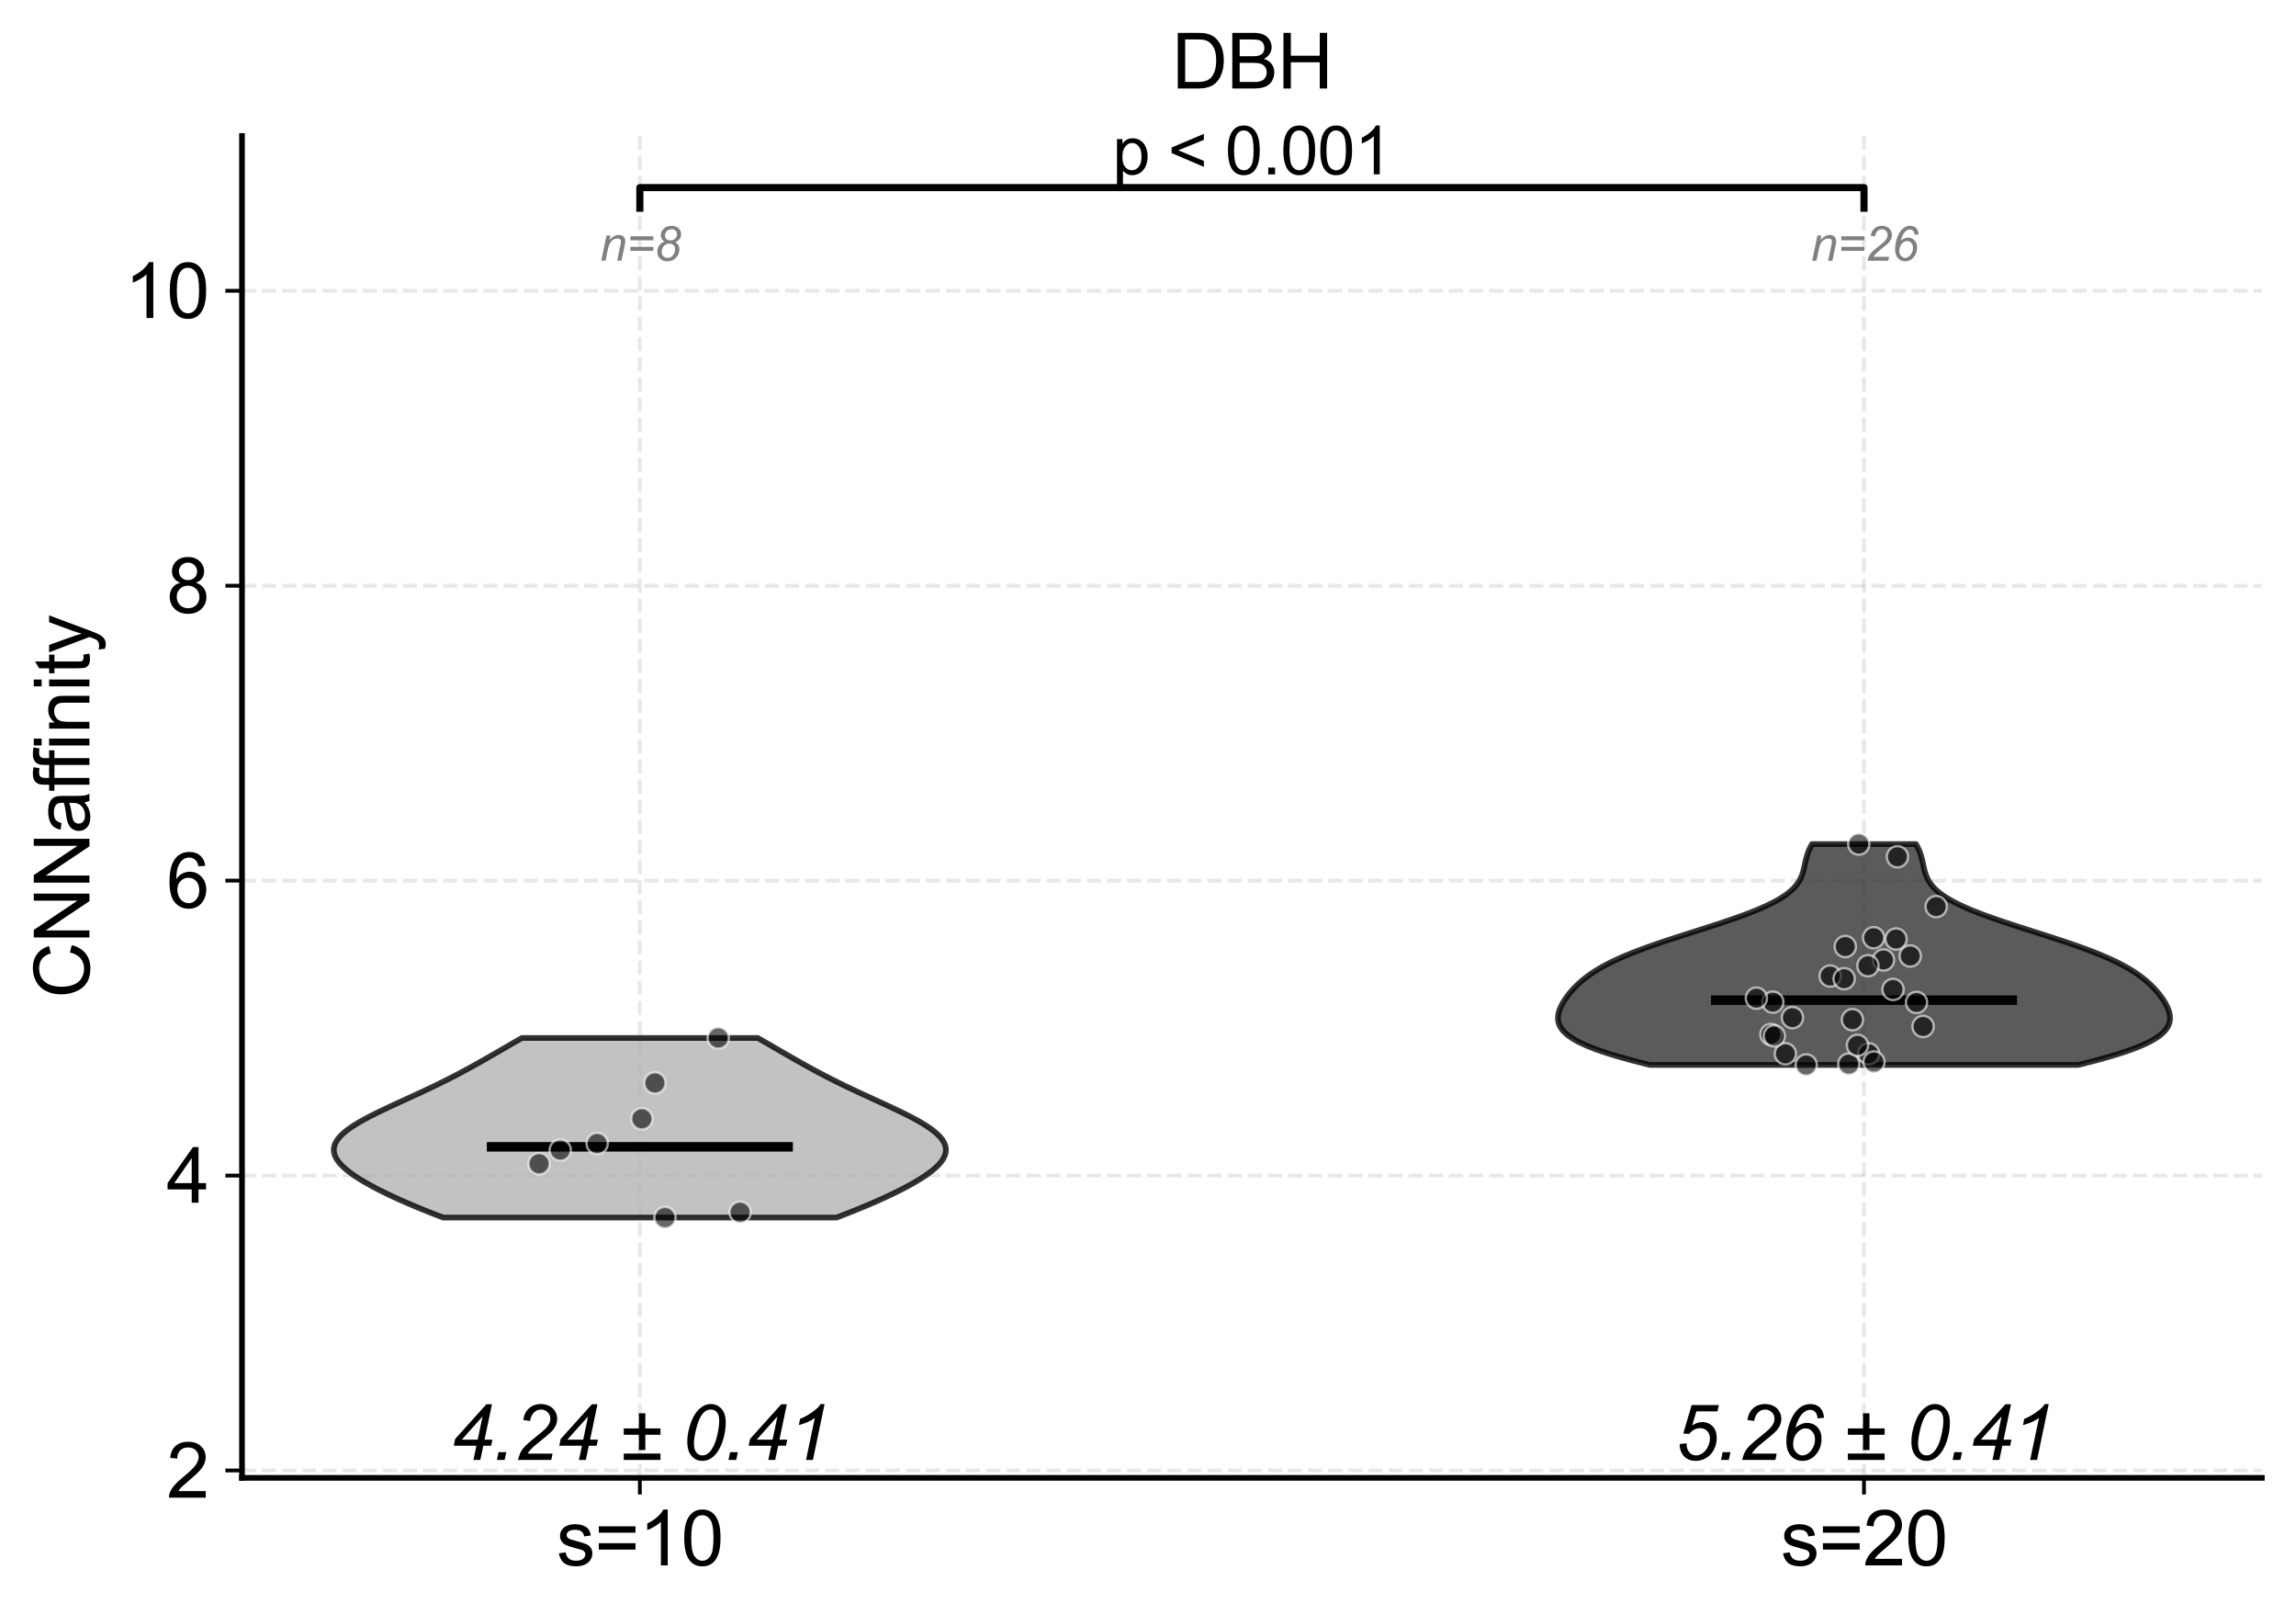 <?xml version="1.0" encoding="utf-8" standalone="no"?>
<!DOCTYPE svg PUBLIC "-//W3C//DTD SVG 1.1//EN"
  "http://www.w3.org/Graphics/SVG/1.1/DTD/svg11.dtd">
<svg xmlns:xlink="http://www.w3.org/1999/xlink" width="483.95pt" height="340.245pt" viewBox="0 0 483.95 340.245" xmlns="http://www.w3.org/2000/svg" version="1.1">
 <defs>
  <style type="text/css">*{stroke-linejoin: round; stroke-linecap: butt}</style>
 </defs>
 <g id="figure_1">
  <g id="patch_1">
   <path d="M 0 340.245 
L 483.95 340.245 
L 483.95 0 
L 0 0 
z
" style="fill: #ffffff"/>
  </g>
  <g id="axes_1">
   <g id="patch_2">
    <path d="M 51.01 311.413 
L 476.75 311.413 
L 476.75 28.652 
L 51.01 28.652 
z
" style="fill: #ffffff"/>
   </g>
   <g id="matplotlib.axis_1">
    <g id="xtick_1">
     <g id="line2d_1">
      <path d="M 134.868 311.413 
L 134.868 28.652 
" clip-path="url(#pb037f124be)" style="fill: none; stroke-dasharray: 2.96,1.28; stroke-dashoffset: 0; stroke: #b0b0b0; stroke-opacity: 0.3; stroke-width: 0.8"/>
     </g>
     <g id="line2d_2">
      <defs>
       <path id="m23479fe62b" d="M 0 0 
L 0 3.5 
" style="stroke: #000000; stroke-width: 0.8"/>
      </defs>
      <g>
       <use xlink:href="#m23479fe62b" x="134.868" y="311.413" style="stroke: #000000; stroke-width: 0.8"/>
      </g>
     </g>
     <g id="text_1">
      <!-- s=10 -->
      <g transform="translate(117.298 329.865)scale(0.16 -0.16)">
       <defs>
        <path id="ArialMT-73" d="M 197 991 
L 753 1078 
Q 800 744 1014 566 
Q 1228 388 1613 388 
Q 2000 388 2187 545 
Q 2375 703 2375 916 
Q 2375 1106 2209 1216 
Q 2094 1291 1634 1406 
Q 1016 1563 777 1677 
Q 538 1791 414 1992 
Q 291 2194 291 2438 
Q 291 2659 392 2848 
Q 494 3038 669 3163 
Q 800 3259 1026 3326 
Q 1253 3394 1513 3394 
Q 1903 3394 2198 3281 
Q 2494 3169 2634 2976 
Q 2775 2784 2828 2463 
L 2278 2388 
Q 2241 2644 2061 2787 
Q 1881 2931 1553 2931 
Q 1166 2931 1000 2803 
Q 834 2675 834 2503 
Q 834 2394 903 2306 
Q 972 2216 1119 2156 
Q 1203 2125 1616 2013 
Q 2213 1853 2448 1751 
Q 2684 1650 2818 1456 
Q 2953 1263 2953 975 
Q 2953 694 2789 445 
Q 2625 197 2315 61 
Q 2006 -75 1616 -75 
Q 969 -75 630 194 
Q 291 463 197 991 
z
" transform="scale(0.016)"/>
        <path id="ArialMT-3d" d="M 3381 2694 
L 356 2694 
L 356 3219 
L 3381 3219 
L 3381 2694 
z
M 3381 1303 
L 356 1303 
L 356 1828 
L 3381 1828 
L 3381 1303 
z
" transform="scale(0.016)"/>
        <path id="ArialMT-31" d="M 2384 0 
L 1822 0 
L 1822 3584 
Q 1619 3391 1289 3197 
Q 959 3003 697 2906 
L 697 3450 
Q 1169 3672 1522 3987 
Q 1875 4303 2022 4600 
L 2384 4600 
L 2384 0 
z
" transform="scale(0.016)"/>
        <path id="ArialMT-30" d="M 266 2259 
Q 266 3072 433 3567 
Q 600 4063 929 4331 
Q 1259 4600 1759 4600 
Q 2128 4600 2406 4451 
Q 2684 4303 2865 4023 
Q 3047 3744 3150 3342 
Q 3253 2941 3253 2259 
Q 3253 1453 3087 958 
Q 2922 463 2592 192 
Q 2263 -78 1759 -78 
Q 1097 -78 719 397 
Q 266 969 266 2259 
z
M 844 2259 
Q 844 1131 1108 757 
Q 1372 384 1759 384 
Q 2147 384 2411 759 
Q 2675 1134 2675 2259 
Q 2675 3391 2411 3762 
Q 2147 4134 1753 4134 
Q 1366 4134 1134 3806 
Q 844 3388 844 2259 
z
" transform="scale(0.016)"/>
       </defs>
       <use xlink:href="#ArialMT-73"/>
       <use xlink:href="#ArialMT-3d" x="50"/>
       <use xlink:href="#ArialMT-31" x="108.398"/>
       <use xlink:href="#ArialMT-30" x="164.014"/>
      </g>
     </g>
    </g>
    <g id="xtick_2">
     <g id="line2d_3">
      <path d="M 392.892 311.413 
L 392.892 28.652 
" clip-path="url(#pb037f124be)" style="fill: none; stroke-dasharray: 2.96,1.28; stroke-dashoffset: 0; stroke: #b0b0b0; stroke-opacity: 0.3; stroke-width: 0.8"/>
     </g>
     <g id="line2d_4">
      <g>
       <use xlink:href="#m23479fe62b" x="392.892" y="311.413" style="stroke: #000000; stroke-width: 0.8"/>
      </g>
     </g>
     <g id="text_2">
      <!-- s=20 -->
      <g transform="translate(375.322 329.865)scale(0.16 -0.16)">
       <defs>
        <path id="ArialMT-32" d="M 3222 541 
L 3222 0 
L 194 0 
Q 188 203 259 391 
Q 375 700 629 1000 
Q 884 1300 1366 1694 
Q 2113 2306 2375 2664 
Q 2638 3022 2638 3341 
Q 2638 3675 2398 3904 
Q 2159 4134 1775 4134 
Q 1369 4134 1125 3890 
Q 881 3647 878 3216 
L 300 3275 
Q 359 3922 746 4261 
Q 1134 4600 1788 4600 
Q 2447 4600 2831 4234 
Q 3216 3869 3216 3328 
Q 3216 3053 3103 2787 
Q 2991 2522 2730 2228 
Q 2469 1934 1863 1422 
Q 1356 997 1212 845 
Q 1069 694 975 541 
L 3222 541 
z
" transform="scale(0.016)"/>
       </defs>
       <use xlink:href="#ArialMT-73"/>
       <use xlink:href="#ArialMT-3d" x="50"/>
       <use xlink:href="#ArialMT-32" x="108.398"/>
       <use xlink:href="#ArialMT-30" x="164.014"/>
      </g>
     </g>
    </g>
   </g>
   <g id="matplotlib.axis_2">
    <g id="ytick_1">
     <g id="line2d_5">
      <path d="M 51.01 309.859 
L 476.75 309.859 
" clip-path="url(#pb037f124be)" style="fill: none; stroke-dasharray: 2.96,1.28; stroke-dashoffset: 0; stroke: #b0b0b0; stroke-opacity: 0.3; stroke-width: 0.8"/>
     </g>
     <g id="line2d_6">
      <defs>
       <path id="m8b9bc6ea7a" d="M 0 0 
L -3.5 0 
" style="stroke: #000000; stroke-width: 0.8"/>
      </defs>
      <g>
       <use xlink:href="#m8b9bc6ea7a" x="51.01" y="309.859" style="stroke: #000000; stroke-width: 0.8"/>
      </g>
     </g>
     <g id="text_3">
      <!-- 2 -->
      <g transform="translate(35.112 315.585)scale(0.16 -0.16)">
       <use xlink:href="#ArialMT-32"/>
      </g>
     </g>
    </g>
    <g id="ytick_2">
     <g id="line2d_7">
      <path d="M 51.01 247.714 
L 476.75 247.714 
" clip-path="url(#pb037f124be)" style="fill: none; stroke-dasharray: 2.96,1.28; stroke-dashoffset: 0; stroke: #b0b0b0; stroke-opacity: 0.3; stroke-width: 0.8"/>
     </g>
     <g id="line2d_8">
      <g>
       <use xlink:href="#m8b9bc6ea7a" x="51.01" y="247.714" style="stroke: #000000; stroke-width: 0.8"/>
      </g>
     </g>
     <g id="text_4">
      <!-- 4 -->
      <g transform="translate(35.112 253.44)scale(0.16 -0.16)">
       <defs>
        <path id="ArialMT-34" d="M 2069 0 
L 2069 1097 
L 81 1097 
L 81 1613 
L 2172 4581 
L 2631 4581 
L 2631 1613 
L 3250 1613 
L 3250 1097 
L 2631 1097 
L 2631 0 
L 2069 0 
z
M 2069 1613 
L 2069 3678 
L 634 1613 
L 2069 1613 
z
" transform="scale(0.016)"/>
       </defs>
       <use xlink:href="#ArialMT-34"/>
      </g>
     </g>
    </g>
    <g id="ytick_3">
     <g id="line2d_9">
      <path d="M 51.01 185.569 
L 476.75 185.569 
" clip-path="url(#pb037f124be)" style="fill: none; stroke-dasharray: 2.96,1.28; stroke-dashoffset: 0; stroke: #b0b0b0; stroke-opacity: 0.3; stroke-width: 0.8"/>
     </g>
     <g id="line2d_10">
      <g>
       <use xlink:href="#m8b9bc6ea7a" x="51.01" y="185.569" style="stroke: #000000; stroke-width: 0.8"/>
      </g>
     </g>
     <g id="text_5">
      <!-- 6 -->
      <g transform="translate(35.112 191.295)scale(0.16 -0.16)">
       <defs>
        <path id="ArialMT-36" d="M 3184 3459 
L 2625 3416 
Q 2550 3747 2413 3897 
Q 2184 4138 1850 4138 
Q 1581 4138 1378 3988 
Q 1113 3794 959 3422 
Q 806 3050 800 2363 
Q 1003 2672 1297 2822 
Q 1591 2972 1913 2972 
Q 2475 2972 2870 2558 
Q 3266 2144 3266 1488 
Q 3266 1056 3080 686 
Q 2894 316 2569 119 
Q 2244 -78 1831 -78 
Q 1128 -78 684 439 
Q 241 956 241 2144 
Q 241 3472 731 4075 
Q 1159 4600 1884 4600 
Q 2425 4600 2770 4297 
Q 3116 3994 3184 3459 
z
M 888 1484 
Q 888 1194 1011 928 
Q 1134 663 1356 523 
Q 1578 384 1822 384 
Q 2178 384 2434 671 
Q 2691 959 2691 1453 
Q 2691 1928 2437 2201 
Q 2184 2475 1800 2475 
Q 1419 2475 1153 2201 
Q 888 1928 888 1484 
z
" transform="scale(0.016)"/>
       </defs>
       <use xlink:href="#ArialMT-36"/>
      </g>
     </g>
    </g>
    <g id="ytick_4">
     <g id="line2d_11">
      <path d="M 51.01 123.424 
L 476.75 123.424 
" clip-path="url(#pb037f124be)" style="fill: none; stroke-dasharray: 2.96,1.28; stroke-dashoffset: 0; stroke: #b0b0b0; stroke-opacity: 0.3; stroke-width: 0.8"/>
     </g>
     <g id="line2d_12">
      <g>
       <use xlink:href="#m8b9bc6ea7a" x="51.01" y="123.424" style="stroke: #000000; stroke-width: 0.8"/>
      </g>
     </g>
     <g id="text_6">
      <!-- 8 -->
      <g transform="translate(35.112 129.15)scale(0.16 -0.16)">
       <defs>
        <path id="ArialMT-38" d="M 1131 2484 
Q 781 2613 612 2850 
Q 444 3088 444 3419 
Q 444 3919 803 4259 
Q 1163 4600 1759 4600 
Q 2359 4600 2725 4251 
Q 3091 3903 3091 3403 
Q 3091 3084 2923 2848 
Q 2756 2613 2416 2484 
Q 2838 2347 3058 2040 
Q 3278 1734 3278 1309 
Q 3278 722 2862 322 
Q 2447 -78 1769 -78 
Q 1091 -78 675 323 
Q 259 725 259 1325 
Q 259 1772 486 2073 
Q 713 2375 1131 2484 
z
M 1019 3438 
Q 1019 3113 1228 2906 
Q 1438 2700 1772 2700 
Q 2097 2700 2305 2904 
Q 2513 3109 2513 3406 
Q 2513 3716 2298 3927 
Q 2084 4138 1766 4138 
Q 1444 4138 1231 3931 
Q 1019 3725 1019 3438 
z
M 838 1322 
Q 838 1081 952 856 
Q 1066 631 1291 507 
Q 1516 384 1775 384 
Q 2178 384 2440 643 
Q 2703 903 2703 1303 
Q 2703 1709 2433 1975 
Q 2163 2241 1756 2241 
Q 1359 2241 1098 1978 
Q 838 1716 838 1322 
z
" transform="scale(0.016)"/>
       </defs>
       <use xlink:href="#ArialMT-38"/>
      </g>
     </g>
    </g>
    <g id="ytick_5">
     <g id="line2d_13">
      <path d="M 51.01 61.279 
L 476.75 61.279 
" clip-path="url(#pb037f124be)" style="fill: none; stroke-dasharray: 2.96,1.28; stroke-dashoffset: 0; stroke: #b0b0b0; stroke-opacity: 0.3; stroke-width: 0.8"/>
     </g>
     <g id="line2d_14">
      <g>
       <use xlink:href="#m8b9bc6ea7a" x="51.01" y="61.279" style="stroke: #000000; stroke-width: 0.8"/>
      </g>
     </g>
     <g id="text_7">
      <!-- 10 -->
      <g transform="translate(26.215 67.005)scale(0.16 -0.16)">
       <use xlink:href="#ArialMT-31"/>
       <use xlink:href="#ArialMT-30" x="55.615"/>
      </g>
     </g>
    </g>
    <g id="text_8">
     <!-- CNNaffinity -->
     <g transform="translate(18.848 210.345)rotate(-90)scale(0.16 -0.16)">
      <defs>
       <path id="ArialMT-43" d="M 3763 1606 
L 4369 1453 
Q 4178 706 3683 314 
Q 3188 -78 2472 -78 
Q 1731 -78 1267 223 
Q 803 525 561 1097 
Q 319 1669 319 2325 
Q 319 3041 592 3573 
Q 866 4106 1370 4382 
Q 1875 4659 2481 4659 
Q 3169 4659 3637 4309 
Q 4106 3959 4291 3325 
L 3694 3184 
Q 3534 3684 3231 3912 
Q 2928 4141 2469 4141 
Q 1941 4141 1586 3887 
Q 1231 3634 1087 3207 
Q 944 2781 944 2328 
Q 944 1744 1114 1308 
Q 1284 872 1643 656 
Q 2003 441 2422 441 
Q 2931 441 3284 734 
Q 3638 1028 3763 1606 
z
" transform="scale(0.016)"/>
       <path id="ArialMT-4e" d="M 488 0 
L 488 4581 
L 1109 4581 
L 3516 984 
L 3516 4581 
L 4097 4581 
L 4097 0 
L 3475 0 
L 1069 3600 
L 1069 0 
L 488 0 
z
" transform="scale(0.016)"/>
       <path id="ArialMT-61" d="M 2588 409 
Q 2275 144 1986 34 
Q 1697 -75 1366 -75 
Q 819 -75 525 192 
Q 231 459 231 875 
Q 231 1119 342 1320 
Q 453 1522 633 1644 
Q 813 1766 1038 1828 
Q 1203 1872 1538 1913 
Q 2219 1994 2541 2106 
Q 2544 2222 2544 2253 
Q 2544 2597 2384 2738 
Q 2169 2928 1744 2928 
Q 1347 2928 1158 2789 
Q 969 2650 878 2297 
L 328 2372 
Q 403 2725 575 2942 
Q 747 3159 1072 3276 
Q 1397 3394 1825 3394 
Q 2250 3394 2515 3294 
Q 2781 3194 2906 3042 
Q 3031 2891 3081 2659 
Q 3109 2516 3109 2141 
L 3109 1391 
Q 3109 606 3145 398 
Q 3181 191 3288 0 
L 2700 0 
Q 2613 175 2588 409 
z
M 2541 1666 
Q 2234 1541 1622 1453 
Q 1275 1403 1131 1340 
Q 988 1278 909 1158 
Q 831 1038 831 891 
Q 831 666 1001 516 
Q 1172 366 1500 366 
Q 1825 366 2078 508 
Q 2331 650 2450 897 
Q 2541 1088 2541 1459 
L 2541 1666 
z
" transform="scale(0.016)"/>
       <path id="ArialMT-66" d="M 556 0 
L 556 2881 
L 59 2881 
L 59 3319 
L 556 3319 
L 556 3672 
Q 556 4006 616 4169 
Q 697 4388 901 4523 
Q 1106 4659 1475 4659 
Q 1713 4659 2000 4603 
L 1916 4113 
Q 1741 4144 1584 4144 
Q 1328 4144 1222 4034 
Q 1116 3925 1116 3625 
L 1116 3319 
L 1763 3319 
L 1763 2881 
L 1116 2881 
L 1116 0 
L 556 0 
z
" transform="scale(0.016)"/>
       <path id="ArialMT-69" d="M 425 3934 
L 425 4581 
L 988 4581 
L 988 3934 
L 425 3934 
z
M 425 0 
L 425 3319 
L 988 3319 
L 988 0 
L 425 0 
z
" transform="scale(0.016)"/>
       <path id="ArialMT-6e" d="M 422 0 
L 422 3319 
L 928 3319 
L 928 2847 
Q 1294 3394 1984 3394 
Q 2284 3394 2536 3286 
Q 2788 3178 2913 3003 
Q 3038 2828 3088 2588 
Q 3119 2431 3119 2041 
L 3119 0 
L 2556 0 
L 2556 2019 
Q 2556 2363 2490 2533 
Q 2425 2703 2258 2804 
Q 2091 2906 1866 2906 
Q 1506 2906 1245 2678 
Q 984 2450 984 1813 
L 984 0 
L 422 0 
z
" transform="scale(0.016)"/>
       <path id="ArialMT-74" d="M 1650 503 
L 1731 6 
Q 1494 -44 1306 -44 
Q 1000 -44 831 53 
Q 663 150 594 308 
Q 525 466 525 972 
L 525 2881 
L 113 2881 
L 113 3319 
L 525 3319 
L 525 4141 
L 1084 4478 
L 1084 3319 
L 1650 3319 
L 1650 2881 
L 1084 2881 
L 1084 941 
Q 1084 700 1114 631 
Q 1144 563 1211 522 
Q 1278 481 1403 481 
Q 1497 481 1650 503 
z
" transform="scale(0.016)"/>
       <path id="ArialMT-79" d="M 397 -1278 
L 334 -750 
Q 519 -800 656 -800 
Q 844 -800 956 -737 
Q 1069 -675 1141 -563 
Q 1194 -478 1313 -144 
Q 1328 -97 1363 -6 
L 103 3319 
L 709 3319 
L 1400 1397 
Q 1534 1031 1641 628 
Q 1738 1016 1872 1384 
L 2581 3319 
L 3144 3319 
L 1881 -56 
Q 1678 -603 1566 -809 
Q 1416 -1088 1222 -1217 
Q 1028 -1347 759 -1347 
Q 597 -1347 397 -1278 
z
" transform="scale(0.016)"/>
      </defs>
      <use xlink:href="#ArialMT-43"/>
      <use xlink:href="#ArialMT-4e" x="72.217"/>
      <use xlink:href="#ArialMT-4e" x="144.434"/>
      <use xlink:href="#ArialMT-61" x="216.65"/>
      <use xlink:href="#ArialMT-66" x="272.266"/>
      <use xlink:href="#ArialMT-66" x="298.299"/>
      <use xlink:href="#ArialMT-69" x="326.082"/>
      <use xlink:href="#ArialMT-6e" x="348.299"/>
      <use xlink:href="#ArialMT-69" x="403.914"/>
      <use xlink:href="#ArialMT-74" x="426.131"/>
      <use xlink:href="#ArialMT-79" x="453.914"/>
     </g>
    </g>
   </g>
   <g id="PolyCollection_1">
    <defs>
     <path id="m8343818d82" d="M 176.295 -83.676 
L 93.441 -83.676 
L 92.437 -84.058 
L 91.447 -84.44 
L 90.474 -84.822 
L 89.515 -85.205 
L 88.573 -85.587 
L 87.648 -85.969 
L 86.739 -86.352 
L 85.847 -86.734 
L 84.972 -87.116 
L 84.115 -87.498 
L 83.275 -87.881 
L 82.453 -88.263 
L 81.649 -88.645 
L 80.864 -89.028 
L 80.099 -89.41 
L 79.353 -89.792 
L 78.628 -90.174 
L 77.924 -90.557 
L 77.243 -90.939 
L 76.585 -91.321 
L 75.951 -91.704 
L 75.343 -92.086 
L 74.763 -92.468 
L 74.211 -92.85 
L 73.69 -93.233 
L 73.2 -93.615 
L 72.744 -93.997 
L 72.322 -94.38 
L 71.938 -94.762 
L 71.591 -95.144 
L 71.285 -95.526 
L 71.02 -95.909 
L 70.798 -96.291 
L 70.62 -96.673 
L 70.487 -97.056 
L 70.401 -97.438 
L 70.362 -97.82 
L 70.37 -98.202 
L 70.427 -98.585 
L 70.533 -98.967 
L 70.687 -99.349 
L 70.889 -99.732 
L 71.139 -100.114 
L 71.436 -100.496 
L 71.779 -100.878 
L 72.167 -101.261 
L 72.599 -101.643 
L 73.073 -102.025 
L 73.587 -102.408 
L 74.139 -102.79 
L 74.728 -103.172 
L 75.35 -103.554 
L 76.004 -103.937 
L 76.687 -104.319 
L 77.397 -104.701 
L 78.13 -105.084 
L 78.885 -105.466 
L 79.658 -105.848 
L 80.448 -106.23 
L 81.251 -106.613 
L 82.064 -106.995 
L 82.887 -107.377 
L 83.715 -107.76 
L 84.547 -108.142 
L 85.382 -108.524 
L 86.216 -108.906 
L 87.048 -109.289 
L 87.877 -109.671 
L 88.701 -110.053 
L 89.518 -110.436 
L 90.329 -110.818 
L 91.131 -111.2 
L 91.924 -111.582 
L 92.708 -111.965 
L 93.482 -112.347 
L 94.246 -112.729 
L 94.999 -113.112 
L 95.743 -113.494 
L 96.476 -113.876 
L 97.2 -114.258 
L 97.915 -114.641 
L 98.621 -115.023 
L 99.319 -115.405 
L 100.01 -115.788 
L 100.695 -116.17 
L 101.374 -116.552 
L 102.047 -116.934 
L 102.717 -117.317 
L 103.383 -117.699 
L 104.047 -118.081 
L 104.709 -118.464 
L 105.37 -118.846 
L 106.03 -119.228 
L 106.691 -119.61 
L 107.352 -119.993 
L 108.015 -120.375 
L 108.679 -120.757 
L 109.345 -121.14 
L 110.012 -121.522 
L 159.723 -121.522 
L 159.723 -121.522 
L 160.391 -121.14 
L 161.057 -120.757 
L 161.721 -120.375 
L 162.383 -119.993 
L 163.045 -119.61 
L 163.705 -119.228 
L 164.366 -118.846 
L 165.027 -118.464 
L 165.689 -118.081 
L 166.353 -117.699 
L 167.019 -117.317 
L 167.689 -116.934 
L 168.362 -116.552 
L 169.041 -116.17 
L 169.725 -115.788 
L 170.416 -115.405 
L 171.115 -115.023 
L 171.821 -114.641 
L 172.536 -114.258 
L 173.26 -113.876 
L 173.993 -113.494 
L 174.737 -113.112 
L 175.49 -112.729 
L 176.254 -112.347 
L 177.028 -111.965 
L 177.811 -111.582 
L 178.605 -111.2 
L 179.407 -110.818 
L 180.217 -110.436 
L 181.035 -110.053 
L 181.859 -109.671 
L 182.688 -109.289 
L 183.52 -108.906 
L 184.354 -108.524 
L 185.188 -108.142 
L 186.021 -107.76 
L 186.849 -107.377 
L 187.671 -106.995 
L 188.485 -106.613 
L 189.288 -106.23 
L 190.077 -105.848 
L 190.851 -105.466 
L 191.605 -105.084 
L 192.339 -104.701 
L 193.048 -104.319 
L 193.731 -103.937 
L 194.385 -103.554 
L 195.008 -103.172 
L 195.596 -102.79 
L 196.149 -102.408 
L 196.663 -102.025 
L 197.137 -101.643 
L 197.568 -101.261 
L 197.957 -100.878 
L 198.3 -100.496 
L 198.597 -100.114 
L 198.847 -99.732 
L 199.049 -99.349 
L 199.203 -98.967 
L 199.308 -98.585 
L 199.365 -98.202 
L 199.374 -97.82 
L 199.335 -97.438 
L 199.248 -97.056 
L 199.116 -96.673 
L 198.938 -96.291 
L 198.716 -95.909 
L 198.451 -95.526 
L 198.144 -95.144 
L 197.798 -94.762 
L 197.414 -94.38 
L 196.992 -93.997 
L 196.536 -93.615 
L 196.046 -93.233 
L 195.524 -92.85 
L 194.973 -92.468 
L 194.392 -92.086 
L 193.785 -91.704 
L 193.151 -91.321 
L 192.493 -90.939 
L 191.812 -90.557 
L 191.108 -90.174 
L 190.383 -89.792 
L 189.637 -89.41 
L 188.871 -89.028 
L 188.087 -88.645 
L 187.283 -88.263 
L 186.461 -87.881 
L 185.621 -87.498 
L 184.764 -87.116 
L 183.889 -86.734 
L 182.997 -86.352 
L 182.088 -85.969 
L 181.162 -85.587 
L 180.22 -85.205 
L 179.262 -84.822 
L 178.288 -84.44 
L 177.299 -84.058 
L 176.295 -83.676 
z
" style="stroke: #000000; stroke-opacity: 0.8; stroke-width: 1.2"/>
    </defs>
    <g clip-path="url(#pb037f124be)">
     <use xlink:href="#m8343818d82" x="0" y="340.245" style="fill: #b3b3b3; fill-opacity: 0.8; stroke: #000000; stroke-opacity: 0.8; stroke-width: 1.2"/>
    </g>
   </g>
   <g id="PolyCollection_2">
    <defs>
     <path id="m33927008c7" d="M 438.009 -115.836 
L 347.775 -115.836 
L 345.893 -116.306 
L 344.083 -116.776 
L 342.354 -117.246 
L 340.714 -117.716 
L 339.171 -118.186 
L 337.73 -118.657 
L 336.394 -119.127 
L 335.167 -119.597 
L 334.05 -120.067 
L 333.044 -120.537 
L 332.148 -121.007 
L 331.359 -121.478 
L 330.675 -121.948 
L 330.092 -122.418 
L 329.605 -122.888 
L 329.208 -123.358 
L 328.897 -123.828 
L 328.666 -124.299 
L 328.507 -124.769 
L 328.416 -125.239 
L 328.386 -125.709 
L 328.412 -126.179 
L 328.487 -126.649 
L 328.608 -127.12 
L 328.769 -127.59 
L 328.966 -128.06 
L 329.197 -128.53 
L 329.458 -129 
L 329.747 -129.47 
L 330.062 -129.941 
L 330.404 -130.411 
L 330.771 -130.881 
L 331.164 -131.351 
L 331.584 -131.821 
L 332.033 -132.291 
L 332.512 -132.762 
L 333.023 -133.232 
L 333.569 -133.702 
L 334.153 -134.172 
L 334.777 -134.642 
L 335.445 -135.112 
L 336.16 -135.583 
L 336.923 -136.053 
L 337.737 -136.523 
L 338.605 -136.993 
L 339.528 -137.463 
L 340.506 -137.933 
L 341.54 -138.404 
L 342.63 -138.874 
L 343.775 -139.344 
L 344.972 -139.814 
L 346.22 -140.284 
L 347.515 -140.754 
L 348.853 -141.225 
L 350.229 -141.695 
L 351.637 -142.165 
L 353.072 -142.635 
L 354.527 -143.105 
L 355.995 -143.575 
L 357.469 -144.046 
L 358.941 -144.516 
L 360.403 -144.986 
L 361.848 -145.456 
L 363.269 -145.926 
L 364.657 -146.397 
L 366.007 -146.867 
L 367.311 -147.337 
L 368.565 -147.807 
L 369.761 -148.277 
L 370.896 -148.747 
L 371.965 -149.218 
L 372.966 -149.688 
L 373.897 -150.158 
L 374.754 -150.628 
L 375.539 -151.098 
L 376.251 -151.568 
L 376.89 -152.039 
L 377.46 -152.509 
L 377.963 -152.979 
L 378.402 -153.449 
L 378.781 -153.919 
L 379.105 -154.389 
L 379.379 -154.86 
L 379.61 -155.33 
L 379.803 -155.8 
L 379.964 -156.27 
L 380.101 -156.74 
L 380.22 -157.21 
L 380.327 -157.681 
L 380.429 -158.151 
L 380.532 -158.621 
L 380.641 -159.091 
L 380.762 -159.561 
L 380.899 -160.031 
L 381.056 -160.502 
L 381.236 -160.972 
L 381.443 -161.442 
L 381.677 -161.912 
L 381.939 -162.382 
L 403.845 -162.382 
L 403.845 -162.382 
L 404.108 -161.912 
L 404.342 -161.442 
L 404.548 -160.972 
L 404.728 -160.502 
L 404.886 -160.031 
L 405.023 -159.561 
L 405.143 -159.091 
L 405.253 -158.621 
L 405.355 -158.151 
L 405.457 -157.681 
L 405.565 -157.21 
L 405.683 -156.74 
L 405.82 -156.27 
L 405.982 -155.8 
L 406.175 -155.33 
L 406.405 -154.86 
L 406.68 -154.389 
L 407.004 -153.919 
L 407.383 -153.449 
L 407.821 -152.979 
L 408.324 -152.509 
L 408.894 -152.039 
L 409.534 -151.568 
L 410.245 -151.098 
L 411.03 -150.628 
L 411.888 -150.158 
L 412.818 -149.688 
L 413.819 -149.218 
L 414.888 -148.747 
L 416.023 -148.277 
L 417.22 -147.807 
L 418.473 -147.337 
L 419.777 -146.867 
L 421.127 -146.397 
L 422.516 -145.926 
L 423.936 -145.456 
L 425.381 -144.986 
L 426.843 -144.516 
L 428.315 -144.046 
L 429.789 -143.575 
L 431.257 -143.105 
L 432.712 -142.635 
L 434.147 -142.165 
L 435.555 -141.695 
L 436.931 -141.225 
L 438.269 -140.754 
L 439.564 -140.284 
L 440.812 -139.814 
L 442.009 -139.344 
L 443.154 -138.874 
L 444.244 -138.404 
L 445.278 -137.933 
L 446.257 -137.463 
L 447.179 -136.993 
L 448.047 -136.523 
L 448.861 -136.053 
L 449.625 -135.583 
L 450.339 -135.112 
L 451.007 -134.642 
L 451.631 -134.172 
L 452.215 -133.702 
L 452.762 -133.232 
L 453.273 -132.762 
L 453.751 -132.291 
L 454.2 -131.821 
L 454.62 -131.351 
L 455.013 -130.881 
L 455.38 -130.411 
L 455.722 -129.941 
L 456.038 -129.47 
L 456.327 -129 
L 456.588 -128.53 
L 456.818 -128.06 
L 457.016 -127.59 
L 457.177 -127.12 
L 457.297 -126.649 
L 457.373 -126.179 
L 457.398 -125.709 
L 457.368 -125.239 
L 457.277 -124.769 
L 457.119 -124.299 
L 456.887 -123.828 
L 456.576 -123.358 
L 456.18 -122.888 
L 455.693 -122.418 
L 455.109 -121.948 
L 454.425 -121.478 
L 453.636 -121.007 
L 452.74 -120.537 
L 451.734 -120.067 
L 450.617 -119.597 
L 449.39 -119.127 
L 448.055 -118.657 
L 446.613 -118.186 
L 445.07 -117.716 
L 443.43 -117.246 
L 441.701 -116.776 
L 439.891 -116.306 
L 438.009 -115.836 
z
" style="stroke: #000000; stroke-opacity: 0.8; stroke-width: 1.2"/>
    </defs>
    <g clip-path="url(#pb037f124be)">
     <use xlink:href="#m33927008c7" x="0" y="340.245" style="fill: #333333; fill-opacity: 0.8; stroke: #000000; stroke-opacity: 0.8; stroke-width: 1.2"/>
    </g>
   </g>
   <g id="LineCollection_1">
    <path d="M 102.615 241.655 
L 167.121 241.655 
" clip-path="url(#pb037f124be)" style="fill: none; stroke: #000000; stroke-width: 2"/>
    <path d="M 360.639 210.753 
L 425.145 210.753 
" clip-path="url(#pb037f124be)" style="fill: none; stroke: #000000; stroke-width: 2"/>
   </g>
   <g id="line2d_15">
    <path d="M 134.868 43.878 
L 134.868 39.528 
L 392.892 39.528 
L 392.892 43.878 
" clip-path="url(#pb037f124be)" style="fill: none; stroke: #000000; stroke-width: 1.5; stroke-linecap: square"/>
   </g>
   <g id="patch_3">
    <path d="M 51.01 311.413 
L 51.01 28.652 
" style="fill: none; stroke: #000000; stroke-width: 1.2; stroke-linejoin: miter; stroke-linecap: square"/>
   </g>
   <g id="patch_4">
    <path d="M 51.01 311.413 
L 476.75 311.413 
" style="fill: none; stroke: #000000; stroke-width: 1.2; stroke-linejoin: miter; stroke-linecap: square"/>
   </g>
   <g id="PathCollection_1">
    <defs>
     <path id="md5b83c65ed" d="M 0 2.236 
C 0.593 2.236 1.162 2 1.581 1.581 
C 2 1.162 2.236 0.593 2.236 0 
C 2.236 -0.593 2 -1.162 1.581 -1.581 
C 1.162 -2 0.593 -2.236 0 -2.236 
C -0.593 -2.236 -1.162 -2 -1.581 -1.581 
C -2 -1.162 -2.236 -0.593 -2.236 0 
C -2.236 0.593 -2 1.162 -1.581 1.581 
C -1.162 2 -0.593 2.236 0 2.236 
z
" style="stroke: #ffffff; stroke-opacity: 0.6; stroke-width: 0.5"/>
    </defs>
    <g clip-path="url(#pb037f124be)">
     <use xlink:href="#md5b83c65ed" x="125.872" y="240.971" style="fill-opacity: 0.6; stroke: #ffffff; stroke-opacity: 0.6; stroke-width: 0.5"/>
     <use xlink:href="#md5b83c65ed" x="151.391" y="218.723" style="fill-opacity: 0.6; stroke: #ffffff; stroke-opacity: 0.6; stroke-width: 0.5"/>
     <use xlink:href="#md5b83c65ed" x="155.998" y="255.451" style="fill-opacity: 0.6; stroke: #ffffff; stroke-opacity: 0.6; stroke-width: 0.5"/>
     <use xlink:href="#md5b83c65ed" x="113.628" y="245.228" style="fill-opacity: 0.6; stroke: #ffffff; stroke-opacity: 0.6; stroke-width: 0.5"/>
     <use xlink:href="#md5b83c65ed" x="118.091" y="242.338" style="fill-opacity: 0.6; stroke: #ffffff; stroke-opacity: 0.6; stroke-width: 0.5"/>
     <use xlink:href="#md5b83c65ed" x="138.044" y="228.2" style="fill-opacity: 0.6; stroke: #ffffff; stroke-opacity: 0.6; stroke-width: 0.5"/>
     <use xlink:href="#md5b83c65ed" x="135.29" y="235.751" style="fill-opacity: 0.6; stroke: #ffffff; stroke-opacity: 0.6; stroke-width: 0.5"/>
     <use xlink:href="#md5b83c65ed" x="140.161" y="256.569" style="fill-opacity: 0.6; stroke: #ffffff; stroke-opacity: 0.6; stroke-width: 0.5"/>
    </g>
   </g>
   <g id="PathCollection_2">
    <g clip-path="url(#pb037f124be)">
     <use xlink:href="#md5b83c65ed" x="390.455" y="214.87" style="fill-opacity: 0.6; stroke: #ffffff; stroke-opacity: 0.6; stroke-width: 0.5"/>
     <use xlink:href="#md5b83c65ed" x="377.808" y="214.435" style="fill-opacity: 0.6; stroke: #ffffff; stroke-opacity: 0.6; stroke-width: 0.5"/>
     <use xlink:href="#md5b83c65ed" x="393.881" y="222.048" style="fill-opacity: 0.6; stroke: #ffffff; stroke-opacity: 0.6; stroke-width: 0.5"/>
     <use xlink:href="#md5b83c65ed" x="397" y="202.286" style="fill-opacity: 0.6; stroke: #ffffff; stroke-opacity: 0.6; stroke-width: 0.5"/>
     <use xlink:href="#md5b83c65ed" x="388.949" y="199.458" style="fill-opacity: 0.6; stroke: #ffffff; stroke-opacity: 0.6; stroke-width: 0.5"/>
     <use xlink:href="#md5b83c65ed" x="393.726" y="203.498" style="fill-opacity: 0.6; stroke: #ffffff; stroke-opacity: 0.6; stroke-width: 0.5"/>
     <use xlink:href="#md5b83c65ed" x="373.679" y="211.173" style="fill-opacity: 0.6; stroke: #ffffff; stroke-opacity: 0.6; stroke-width: 0.5"/>
     <use xlink:href="#md5b83c65ed" x="399.012" y="208.5" style="fill-opacity: 0.6; stroke: #ffffff; stroke-opacity: 0.6; stroke-width: 0.5"/>
     <use xlink:href="#md5b83c65ed" x="380.711" y="224.409" style="fill-opacity: 0.6; stroke: #ffffff; stroke-opacity: 0.6; stroke-width: 0.5"/>
     <use xlink:href="#md5b83c65ed" x="391.786" y="177.863" style="fill-opacity: 0.6; stroke: #ffffff; stroke-opacity: 0.6; stroke-width: 0.5"/>
     <use xlink:href="#md5b83c65ed" x="394.93" y="197.594" style="fill-opacity: 0.6; stroke: #ffffff; stroke-opacity: 0.6; stroke-width: 0.5"/>
     <use xlink:href="#md5b83c65ed" x="399.644" y="197.873" style="fill-opacity: 0.6; stroke: #ffffff; stroke-opacity: 0.6; stroke-width: 0.5"/>
     <use xlink:href="#md5b83c65ed" x="399.938" y="180.535" style="fill-opacity: 0.6; stroke: #ffffff; stroke-opacity: 0.6; stroke-width: 0.5"/>
     <use xlink:href="#md5b83c65ed" x="403.959" y="211.235" style="fill-opacity: 0.6; stroke: #ffffff; stroke-opacity: 0.6; stroke-width: 0.5"/>
     <use xlink:href="#md5b83c65ed" x="394.996" y="223.788" style="fill-opacity: 0.6; stroke: #ffffff; stroke-opacity: 0.6; stroke-width: 0.5"/>
     <use xlink:href="#md5b83c65ed" x="408.109" y="191.038" style="fill-opacity: 0.6; stroke: #ffffff; stroke-opacity: 0.6; stroke-width: 0.5"/>
     <use xlink:href="#md5b83c65ed" x="373.281" y="217.977" style="fill-opacity: 0.6; stroke: #ffffff; stroke-opacity: 0.6; stroke-width: 0.5"/>
     <use xlink:href="#md5b83c65ed" x="370.208" y="210.334" style="fill-opacity: 0.6; stroke: #ffffff; stroke-opacity: 0.6; stroke-width: 0.5"/>
     <use xlink:href="#md5b83c65ed" x="385.764" y="205.673" style="fill-opacity: 0.6; stroke: #ffffff; stroke-opacity: 0.6; stroke-width: 0.5"/>
     <use xlink:href="#md5b83c65ed" x="376.319" y="222.048" style="fill-opacity: 0.6; stroke: #ffffff; stroke-opacity: 0.6; stroke-width: 0.5"/>
     <use xlink:href="#md5b83c65ed" x="389.683" y="224.223" style="fill-opacity: 0.6; stroke: #ffffff; stroke-opacity: 0.6; stroke-width: 0.5"/>
     <use xlink:href="#md5b83c65ed" x="391.52" y="220.277" style="fill-opacity: 0.6; stroke: #ffffff; stroke-opacity: 0.6; stroke-width: 0.5"/>
     <use xlink:href="#md5b83c65ed" x="388.713" y="206.232" style="fill-opacity: 0.6; stroke: #ffffff; stroke-opacity: 0.6; stroke-width: 0.5"/>
     <use xlink:href="#md5b83c65ed" x="405.353" y="216.299" style="fill-opacity: 0.6; stroke: #ffffff; stroke-opacity: 0.6; stroke-width: 0.5"/>
     <use xlink:href="#md5b83c65ed" x="373.989" y="218.288" style="fill-opacity: 0.6; stroke: #ffffff; stroke-opacity: 0.6; stroke-width: 0.5"/>
     <use xlink:href="#md5b83c65ed" x="402.635" y="201.447" style="fill-opacity: 0.6; stroke: #ffffff; stroke-opacity: 0.6; stroke-width: 0.5"/>
    </g>
   </g>
   <g id="text_9">
    <!-- p &lt; 0.001 -->
    <g transform="translate(234.494 36.745)scale(0.14 -0.14)">
     <defs>
      <path id="ArialMT-70" d="M 422 -1272 
L 422 3319 
L 934 3319 
L 934 2888 
Q 1116 3141 1344 3267 
Q 1572 3394 1897 3394 
Q 2322 3394 2647 3175 
Q 2972 2956 3137 2557 
Q 3303 2159 3303 1684 
Q 3303 1175 3120 767 
Q 2938 359 2589 142 
Q 2241 -75 1856 -75 
Q 1575 -75 1351 44 
Q 1128 163 984 344 
L 984 -1272 
L 422 -1272 
z
M 931 1641 
Q 931 1000 1190 694 
Q 1450 388 1819 388 
Q 2194 388 2461 705 
Q 2728 1022 2728 1688 
Q 2728 2322 2467 2637 
Q 2206 2953 1844 2953 
Q 1484 2953 1207 2617 
Q 931 2281 931 1641 
z
" transform="scale(0.016)"/>
      <path id="ArialMT-20" transform="scale(0.016)"/>
      <path id="ArialMT-3c" d="M 350 2003 
L 350 2528 
L 3384 3809 
L 3384 3250 
L 978 2263 
L 3384 1266 
L 3384 706 
L 350 2003 
z
" transform="scale(0.016)"/>
      <path id="ArialMT-2e" d="M 581 0 
L 581 641 
L 1222 641 
L 1222 0 
L 581 0 
z
" transform="scale(0.016)"/>
     </defs>
     <use xlink:href="#ArialMT-70"/>
     <use xlink:href="#ArialMT-20" x="55.615"/>
     <use xlink:href="#ArialMT-3c" x="83.398"/>
     <use xlink:href="#ArialMT-20" x="141.797"/>
     <use xlink:href="#ArialMT-30" x="169.58"/>
     <use xlink:href="#ArialMT-2e" x="225.195"/>
     <use xlink:href="#ArialMT-30" x="252.979"/>
     <use xlink:href="#ArialMT-30" x="308.594"/>
     <use xlink:href="#ArialMT-31" x="364.209"/>
    </g>
   </g>
   <g id="text_10">
    <!-- 4.24 ± 0.41 -->
    <g transform="translate(94.894 307.639)scale(0.16 -0.16)">
     <defs>
      <path id="Arial-ItalicMT-34" d="M 1913 0 
L 2159 1169 
L 291 1169 
L 409 1728 
L 2975 4581 
L 3438 4581 
L 2828 1669 
L 3472 1669 
L 3369 1169 
L 2725 1169 
L 2478 0 
L 1913 0 
z
M 2263 1669 
L 2663 3581 
L 956 1669 
L 2263 1669 
z
" transform="scale(0.016)"/>
      <path id="Arial-ItalicMT-2e" d="M 369 0 
L 503 641 
L 1144 641 
L 1006 0 
L 369 0 
z
" transform="scale(0.016)"/>
      <path id="Arial-ItalicMT-32" d="M 375 0 
Q 463 409 617 686 
Q 772 963 1028 1211 
Q 1284 1459 2016 2044 
Q 2459 2397 2622 2566 
Q 2856 2809 2963 3044 
Q 3034 3203 3034 3391 
Q 3034 3706 2811 3926 
Q 2588 4147 2263 4147 
Q 1941 4147 1700 3923 
Q 1459 3700 1356 3206 
L 803 3288 
Q 884 3897 1276 4248 
Q 1669 4600 2253 4600 
Q 2644 4600 2961 4437 
Q 3278 4275 3437 3981 
Q 3597 3688 3597 3375 
Q 3597 2919 3272 2497 
Q 3072 2234 2097 1463 
Q 1678 1131 1473 918 
Q 1269 706 1166 519 
L 3216 519 
L 3106 0 
L 375 0 
z
" transform="scale(0.016)"/>
      <path id="Arial-ItalicMT-20" transform="scale(0.016)"/>
      <path id="Arial-ItalicMT-b1" d="M 1634 813 
L 1634 2072 
L 388 2072 
L 388 2594 
L 1634 2594 
L 1634 3841 
L 2166 3841 
L 2166 2594 
L 3413 2594 
L 3413 2072 
L 2166 2072 
L 2166 813 
L 1634 813 
z
M 3413 0 
L 388 0 
L 388 525 
L 3413 525 
L 3413 0 
z
" transform="scale(0.016)"/>
      <path id="Arial-ItalicMT-30" d="M 453 1503 
Q 453 2084 626 2684 
Q 800 3284 1012 3643 
Q 1225 4003 1453 4206 
Q 1681 4409 1901 4504 
Q 2122 4600 2391 4600 
Q 2916 4600 3267 4209 
Q 3619 3819 3619 3081 
Q 3619 2322 3375 1578 
Q 3088 697 2575 256 
Q 2181 -78 1678 -78 
Q 1163 -78 808 326 
Q 453 731 453 1503 
z
M 1000 1359 
Q 1000 938 1141 700 
Q 1331 372 1706 372 
Q 2034 372 2303 669 
Q 2691 1088 2886 1895 
Q 3081 2703 3081 3216 
Q 3081 3709 2892 3928 
Q 2703 4147 2394 4147 
Q 2169 4147 1973 4031 
Q 1778 3916 1600 3634 
Q 1347 3238 1159 2447 
Q 1000 1772 1000 1359 
z
" transform="scale(0.016)"/>
      <path id="Arial-ItalicMT-31" d="M 1541 0 
L 2266 3459 
Q 1797 3091 947 2869 
L 1053 3381 
Q 1475 3550 1886 3822 
Q 2297 4094 2503 4297 
Q 2628 4422 2741 4600 
L 3069 4600 
L 2109 0 
L 1541 0 
z
" transform="scale(0.016)"/>
     </defs>
     <use xlink:href="#Arial-ItalicMT-34"/>
     <use xlink:href="#Arial-ItalicMT-2e" x="55.615"/>
     <use xlink:href="#Arial-ItalicMT-32" x="83.398"/>
     <use xlink:href="#Arial-ItalicMT-34" x="139.014"/>
     <use xlink:href="#Arial-ItalicMT-20" x="194.629"/>
     <use xlink:href="#Arial-ItalicMT-b1" x="222.412"/>
     <use xlink:href="#Arial-ItalicMT-20" x="277.295"/>
     <use xlink:href="#Arial-ItalicMT-30" x="305.078"/>
     <use xlink:href="#Arial-ItalicMT-2e" x="360.693"/>
     <use xlink:href="#Arial-ItalicMT-34" x="388.477"/>
     <use xlink:href="#Arial-ItalicMT-31" x="444.092"/>
    </g>
   </g>
   <g id="text_11">
    <!-- 5.26 ± 0.41 -->
    <g transform="translate(352.918 307.639)scale(0.16 -0.16)">
     <defs>
      <path id="Arial-ItalicMT-35" d="M 447 1309 
L 1022 1366 
Q 1016 1244 1016 1219 
Q 1016 1013 1120 803 
Q 1225 594 1404 483 
Q 1584 372 1784 372 
Q 2047 372 2319 553 
Q 2591 734 2759 1081 
Q 2928 1428 2928 1769 
Q 2928 2153 2701 2384 
Q 2475 2616 2106 2616 
Q 1859 2616 1639 2497 
Q 1419 2378 1228 2141 
L 734 2175 
L 1425 4519 
L 3663 4519 
L 3553 4000 
L 1813 4000 
L 1469 2834 
Q 1663 2975 1867 3045 
Q 2072 3116 2288 3116 
Q 2813 3116 3150 2769 
Q 3488 2422 3488 1819 
Q 3488 1291 3256 845 
Q 3025 400 2620 161 
Q 2216 -78 1747 -78 
Q 1353 -78 1050 100 
Q 747 278 595 590 
Q 444 903 444 1216 
Q 444 1247 447 1309 
z
" transform="scale(0.016)"/>
      <path id="Arial-ItalicMT-36" d="M 1288 2656 
Q 1525 2853 1761 2951 
Q 1997 3050 2228 3050 
Q 2750 3050 3090 2694 
Q 3431 2338 3431 1734 
Q 3431 956 2925 400 
Q 2488 -78 1863 -78 
Q 1294 -78 914 339 
Q 534 756 534 1528 
Q 534 2219 778 2956 
Q 966 3522 1242 3889 
Q 1519 4256 1830 4428 
Q 2141 4600 2531 4600 
Q 3000 4600 3297 4308 
Q 3594 4016 3634 3472 
L 3109 3422 
Q 3066 3794 2898 3959 
Q 2731 4125 2491 4125 
Q 2238 4125 1981 3928 
Q 1725 3731 1540 3345 
Q 1356 2959 1288 2656 
z
M 1091 1288 
Q 1091 900 1331 636 
Q 1572 372 1875 372 
Q 2088 372 2325 533 
Q 2563 694 2728 1022 
Q 2894 1350 2894 1675 
Q 2894 2094 2664 2345 
Q 2434 2597 2109 2597 
Q 1734 2597 1412 2230 
Q 1091 1863 1091 1288 
z
" transform="scale(0.016)"/>
     </defs>
     <use xlink:href="#Arial-ItalicMT-35"/>
     <use xlink:href="#Arial-ItalicMT-2e" x="55.615"/>
     <use xlink:href="#Arial-ItalicMT-32" x="83.398"/>
     <use xlink:href="#Arial-ItalicMT-36" x="139.014"/>
     <use xlink:href="#Arial-ItalicMT-20" x="194.629"/>
     <use xlink:href="#Arial-ItalicMT-b1" x="222.412"/>
     <use xlink:href="#Arial-ItalicMT-20" x="277.295"/>
     <use xlink:href="#Arial-ItalicMT-30" x="305.078"/>
     <use xlink:href="#Arial-ItalicMT-2e" x="360.693"/>
     <use xlink:href="#Arial-ItalicMT-34" x="388.477"/>
     <use xlink:href="#Arial-ItalicMT-31" x="444.092"/>
    </g>
   </g>
   <g id="text_12">
    <!-- n=8 -->
    <g style="fill: #808080" transform="translate(126.387 54.941)scale(0.1 -0.1)">
     <defs>
      <path id="Arial-ItalicMT-6e" d="M 213 0 
L 906 3319 
L 1419 3319 
L 1297 2741 
Q 1631 3081 1922 3237 
Q 2213 3394 2516 3394 
Q 2919 3394 3148 3175 
Q 3378 2956 3378 2591 
Q 3378 2406 3297 2009 
L 2875 0 
L 2309 0 
L 2750 2103 
Q 2816 2409 2816 2556 
Q 2816 2722 2702 2825 
Q 2588 2928 2372 2928 
Q 1938 2928 1598 2615 
Q 1259 2303 1100 1544 
L 778 0 
L 213 0 
z
" transform="scale(0.016)"/>
      <path id="Arial-ItalicMT-3d" d="M 3600 2694 
L 575 2694 
L 575 3219 
L 3600 3219 
L 3600 2694 
z
M 3600 1303 
L 575 1303 
L 575 1828 
L 3600 1828 
L 3600 1303 
z
" transform="scale(0.016)"/>
      <path id="Arial-ItalicMT-38" d="M 1444 2519 
Q 1188 2659 1059 2879 
Q 931 3100 931 3353 
Q 931 3769 1231 4122 
Q 1631 4600 2316 4600 
Q 2919 4600 3266 4276 
Q 3613 3953 3613 3484 
Q 3613 3150 3425 2881 
Q 3238 2613 2838 2453 
Q 3113 2281 3231 2088 
Q 3384 1834 3384 1497 
Q 3384 881 2948 400 
Q 2513 -81 1788 -81 
Q 1209 -81 843 275 
Q 478 631 478 1166 
Q 478 1669 737 2030 
Q 997 2391 1444 2519 
z
M 1488 3328 
Q 1488 3034 1677 2854 
Q 1866 2675 2197 2675 
Q 2584 2675 2826 2911 
Q 3069 3147 3069 3491 
Q 3069 3781 2880 3964 
Q 2691 4147 2359 4147 
Q 2109 4147 1900 4031 
Q 1691 3916 1589 3717 
Q 1488 3519 1488 3328 
z
M 1047 1119 
Q 1047 928 1139 753 
Q 1231 578 1418 475 
Q 1606 372 1847 372 
Q 2306 372 2591 803 
Q 2816 1141 2816 1531 
Q 2816 1850 2608 2053 
Q 2400 2256 2063 2256 
Q 1638 2256 1342 1940 
Q 1047 1625 1047 1119 
z
" transform="scale(0.016)"/>
     </defs>
     <use xlink:href="#Arial-ItalicMT-6e"/>
     <use xlink:href="#Arial-ItalicMT-3d" x="55.615"/>
     <use xlink:href="#Arial-ItalicMT-38" x="114.014"/>
    </g>
   </g>
   <g id="text_13">
    <!-- n=26 -->
    <g style="fill: #808080" transform="translate(381.63 54.941)scale(0.1 -0.1)">
     <use xlink:href="#Arial-ItalicMT-6e"/>
     <use xlink:href="#Arial-ItalicMT-3d" x="55.615"/>
     <use xlink:href="#Arial-ItalicMT-32" x="114.014"/>
     <use xlink:href="#Arial-ItalicMT-36" x="169.629"/>
    </g>
   </g>
   <g id="text_14">
    <!-- DBH -->
    <g transform="translate(246.989 18.652)scale(0.16 -0.16)">
     <defs>
      <path id="ArialMT-44" d="M 494 0 
L 494 4581 
L 2072 4581 
Q 2606 4581 2888 4516 
Q 3281 4425 3559 4188 
Q 3922 3881 4101 3404 
Q 4281 2928 4281 2316 
Q 4281 1794 4159 1391 
Q 4038 988 3847 723 
Q 3656 459 3429 307 
Q 3203 156 2883 78 
Q 2563 0 2147 0 
L 494 0 
z
M 1100 541 
L 2078 541 
Q 2531 541 2789 625 
Q 3047 709 3200 863 
Q 3416 1078 3536 1442 
Q 3656 1806 3656 2325 
Q 3656 3044 3420 3430 
Q 3184 3816 2847 3947 
Q 2603 4041 2063 4041 
L 1100 4041 
L 1100 541 
z
" transform="scale(0.016)"/>
      <path id="ArialMT-42" d="M 469 0 
L 469 4581 
L 2188 4581 
Q 2713 4581 3030 4442 
Q 3347 4303 3526 4014 
Q 3706 3725 3706 3409 
Q 3706 3116 3547 2856 
Q 3388 2597 3066 2438 
Q 3481 2316 3704 2022 
Q 3928 1728 3928 1328 
Q 3928 1006 3792 729 
Q 3656 453 3456 303 
Q 3256 153 2954 76 
Q 2653 0 2216 0 
L 469 0 
z
M 1075 2656 
L 2066 2656 
Q 2469 2656 2644 2709 
Q 2875 2778 2992 2937 
Q 3109 3097 3109 3338 
Q 3109 3566 3000 3739 
Q 2891 3913 2687 3977 
Q 2484 4041 1991 4041 
L 1075 4041 
L 1075 2656 
z
M 1075 541 
L 2216 541 
Q 2509 541 2628 563 
Q 2838 600 2978 687 
Q 3119 775 3209 942 
Q 3300 1109 3300 1328 
Q 3300 1584 3169 1773 
Q 3038 1963 2805 2039 
Q 2572 2116 2134 2116 
L 1075 2116 
L 1075 541 
z
" transform="scale(0.016)"/>
      <path id="ArialMT-48" d="M 513 0 
L 513 4581 
L 1119 4581 
L 1119 2700 
L 3500 2700 
L 3500 4581 
L 4106 4581 
L 4106 0 
L 3500 0 
L 3500 2159 
L 1119 2159 
L 1119 0 
L 513 0 
z
" transform="scale(0.016)"/>
     </defs>
     <use xlink:href="#ArialMT-44"/>
     <use xlink:href="#ArialMT-42" x="72.217"/>
     <use xlink:href="#ArialMT-48" x="138.916"/>
    </g>
   </g>
  </g>
 </g>
 <defs>
  <clipPath id="pb037f124be">
   <rect x="51.01" y="28.652" width="425.74" height="282.76"/>
  </clipPath>
 </defs>
</svg>

